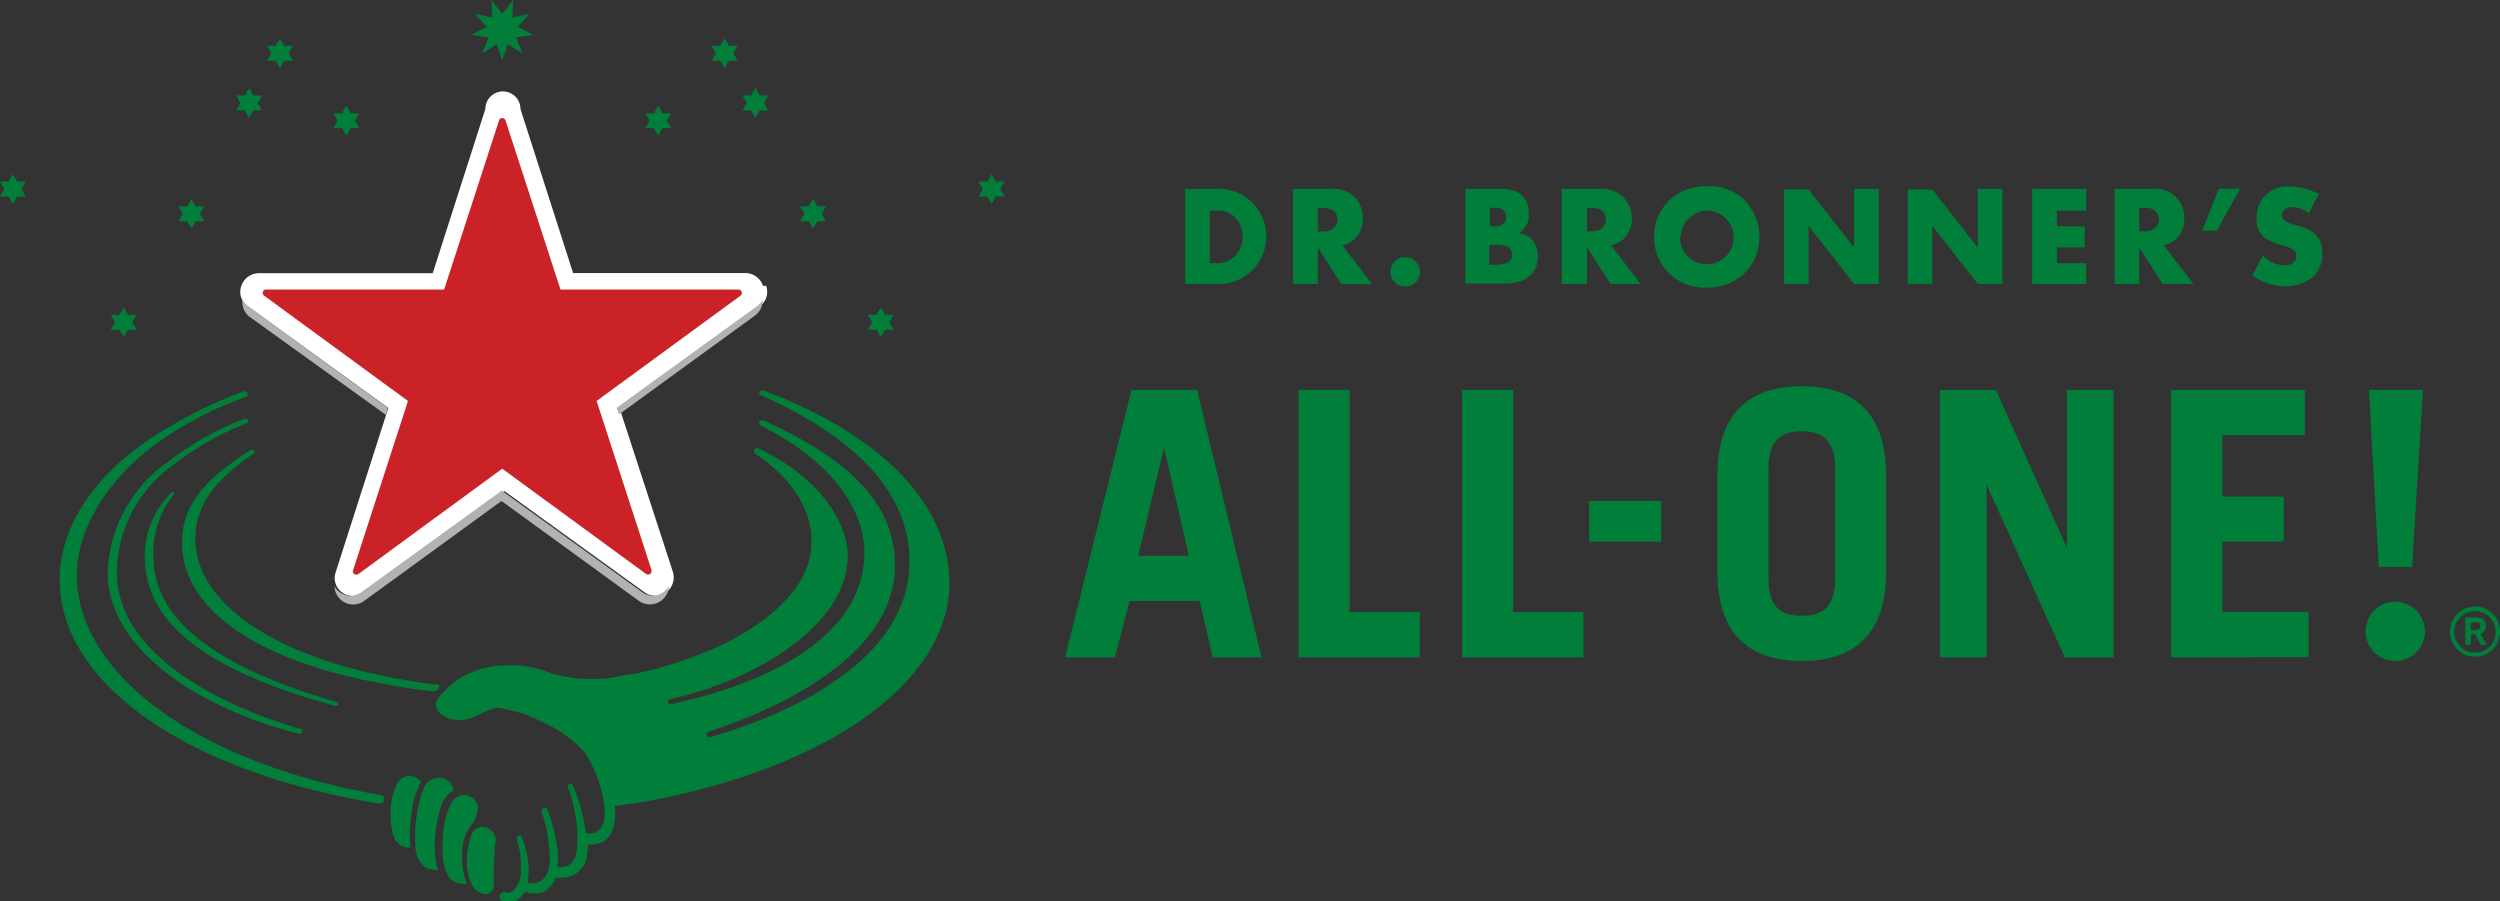<svg id="Layer_1" data-name="Layer 1" xmlns="http://www.w3.org/2000/svg" viewBox="0 0 142.47 51.36"><rect x="0" y="0" width="142.47" height="51.36" fill="#333333" stroke="none"/><defs><style>.cls-1{fill:#fff;}.cls-2{fill:#cb2228;}.cls-3{fill:#b2b2b2;}.cls-4,.cls-5{fill:#007e3a;}.cls-5{fill-rule:evenodd;}</style></defs><title>logo</title><path class="cls-1" d="M43.48,16.29a1.06,1.06,0,0,0-1-.73H32.66l-3-9.35a1,1,0,0,0-2,0l-3,9.36H14.75a1.06,1.06,0,0,0-1,.73,1,1,0,0,0,.38,1.16l8,5.79-3,9.36a1,1,0,0,0,.38,1.16,1.07,1.07,0,0,0,1.23,0l8-5.79,8,5.78a1.05,1.05,0,0,0,1.22,0,1.07,1.07,0,0,0,.39-1.16l-3.05-9.36,8-5.79a1,1,0,0,0,.36-1.16"/><path class="cls-2" d="M20.43,32.71a.21.21,0,0,1-.24,0,.18.18,0,0,1-.07-.21l3.13-9.65-8.2-6a.2.2,0,0,1-.07-.22.19.19,0,0,1,.19-.13H25.31l3.13-9.64a.17.17,0,0,1,.18-.13.2.2,0,0,1,.19.14l3.13,9.63H42.08a.21.21,0,0,1,.19.14.2.2,0,0,1-.07.21l-8.2,6,3.13,9.64a.22.22,0,0,1-.08.22.24.24,0,0,1-.23,0l-8.2-6Z"/><path class="cls-3" d="M22.09,23.24l-7.95-5.79a.94.94,0,0,1-.32-.39,1.07,1.07,0,0,0,.41,1L22,23.65Zm13.05,0,8-5.79a1,1,0,0,0,.32-.39A1.07,1.07,0,0,1,43,18l-7.73,5.62-.14-.41Zm-6.52,5.34,7.8,5.67A1.08,1.08,0,0,0,37.91,34a1,1,0,0,0,.21-.62,1.06,1.06,0,0,1-.31.36,1,1,0,0,1-1.22,0l-8-5.78-8,5.79a1.05,1.05,0,0,1-1.22,0,.94.94,0,0,1-.31-.35,1,1,0,0,0,.21.61,1.06,1.06,0,0,0,1.49.23l7.79-5.67Z"/><polygon class="cls-4" points="37.76 7.3 37.63 7.51 37.51 7.73 37.39 7.51 37.26 7.3 37.02 7.3 36.77 7.3 36.9 7.09 37.02 6.88 36.9 6.67 36.77 6.46 37.02 6.46 37.26 6.46 37.39 6.24 37.51 6.03 37.63 6.24 37.76 6.46 38 6.46 38.25 6.46 38.12 6.67 38 6.88 38.12 7.09 38.25 7.3 38 7.3 37.76 7.3"/><polygon class="cls-4" points="41.54 3.46 41.42 3.67 41.29 3.88 41.17 3.67 41.05 3.46 40.8 3.46 40.56 3.46 40.68 3.25 40.8 3.04 40.68 2.83 40.56 2.61 40.8 2.61 41.05 2.61 41.17 2.4 41.29 2.19 41.42 2.4 41.54 2.61 41.78 2.61 42.03 2.61 41.91 2.83 41.78 3.04 41.91 3.25 42.03 3.46 41.78 3.46 41.54 3.46"/><polygon class="cls-4" points="46.58 12.61 46.46 12.82 46.34 13.03 46.21 12.82 46.09 12.61 45.84 12.61 45.6 12.61 45.72 12.4 45.84 12.19 45.72 11.97 45.6 11.76 45.84 11.76 46.09 11.76 46.21 11.55 46.34 11.34 46.46 11.55 46.58 11.76 46.83 11.76 47.07 11.76 46.95 11.97 46.83 12.19 46.95 12.4 47.07 12.61 46.83 12.61 46.58 12.61"/><polygon class="cls-4" points="43.29 6.29 43.17 6.5 43.05 6.71 42.92 6.5 42.8 6.29 42.56 6.29 42.31 6.29 42.43 6.08 42.56 5.87 42.43 5.65 42.31 5.44 42.56 5.44 42.8 5.44 42.92 5.23 43.05 5.02 43.17 5.23 43.29 5.44 43.54 5.44 43.78 5.44 43.66 5.65 43.54 5.87 43.66 6.08 43.78 6.29 43.54 6.29 43.29 6.29"/><polygon class="cls-4" points="50.44 18.79 50.32 19 50.2 19.21 50.07 19 49.95 18.79 49.7 18.79 49.46 18.79 49.58 18.57 49.7 18.36 49.58 18.15 49.46 17.94 49.7 17.94 49.95 17.94 50.07 17.73 50.2 17.52 50.32 17.73 50.44 17.94 50.69 17.94 50.93 17.94 50.81 18.15 50.69 18.36 50.81 18.57 50.93 18.79 50.69 18.79 50.44 18.79"/><polygon class="cls-4" points="6.8 18.79 6.93 19 7.05 19.21 7.17 19 7.29 18.79 7.54 18.79 7.79 18.79 7.66 18.57 7.54 18.36 7.66 18.15 7.79 17.94 7.54 17.94 7.29 17.94 7.17 17.73 7.05 17.52 6.93 17.73 6.8 17.94 6.56 17.94 6.31 17.94 6.44 18.15 6.56 18.36 6.44 18.57 6.31 18.79 6.56 18.79 6.8 18.79"/><polygon class="cls-4" points="56.75 11.2 56.63 11.41 56.51 11.62 56.39 11.41 56.26 11.2 56.02 11.2 55.77 11.2 55.89 10.98 56.02 10.77 55.89 10.56 55.77 10.35 56.02 10.35 56.26 10.35 56.39 10.14 56.51 9.93 56.63 10.14 56.75 10.35 57 10.35 57.24 10.35 57.12 10.56 57 10.77 57.12 10.98 57.24 11.2 57 11.2 56.75 11.2"/><polygon class="cls-4" points="0.49 11.2 0.61 11.41 0.74 11.62 0.86 11.41 0.98 11.2 1.23 11.2 1.47 11.2 1.35 10.98 1.23 10.77 1.35 10.56 1.47 10.35 1.23 10.35 0.98 10.35 0.86 10.14 0.74 9.93 0.61 10.14 0.49 10.35 0.24 10.35 0 10.35 0.12 10.56 0.24 10.77 0.12 10.98 0 11.2 0.24 11.2 0.49 11.2"/><polygon class="cls-4" points="19.49 7.3 19.61 7.51 19.73 7.73 19.86 7.51 19.98 7.3 20.23 7.3 20.47 7.3 20.35 7.09 20.23 6.88 20.35 6.67 20.47 6.46 20.23 6.46 19.98 6.46 19.86 6.24 19.73 6.03 19.61 6.24 19.49 6.46 19.24 6.46 19 6.46 19.12 6.67 19.24 6.88 19.12 7.09 19 7.3 19.24 7.3 19.49 7.3"/><polygon class="cls-4" points="15.71 3.46 15.83 3.67 15.95 3.88 16.07 3.67 16.2 3.46 16.44 3.46 16.69 3.46 16.57 3.25 16.44 3.04 16.57 2.83 16.69 2.61 16.44 2.61 16.2 2.61 16.07 2.4 15.95 2.19 15.83 2.4 15.71 2.61 15.46 2.61 15.21 2.61 15.34 2.83 15.46 3.04 15.34 3.25 15.21 3.46 15.46 3.46 15.71 3.46"/><polygon class="cls-4" points="10.66 12.61 10.79 12.82 10.91 13.03 11.03 12.82 11.15 12.61 11.4 12.61 11.65 12.61 11.52 12.4 11.4 12.19 11.52 11.97 11.65 11.76 11.4 11.76 11.15 11.76 11.03 11.55 10.91 11.34 10.79 11.55 10.66 11.76 10.42 11.76 10.17 11.76 10.29 11.97 10.42 12.19 10.29 12.4 10.17 12.61 10.42 12.61 10.66 12.61"/><polygon class="cls-4" points="13.95 6.29 14.07 6.5 14.2 6.71 14.32 6.5 14.44 6.29 14.69 6.29 14.93 6.29 14.81 6.08 14.69 5.87 14.81 5.65 14.93 5.44 14.69 5.44 14.44 5.44 14.32 5.23 14.2 5.02 14.07 5.23 13.95 5.44 13.71 5.44 13.46 5.44 13.58 5.65 13.71 5.87 13.58 6.08 13.46 6.29 13.71 6.29 13.95 6.29"/><polygon class="cls-4" points="28.62 0.79 29.24 0 29.2 1 30.18 0.79 29.51 1.53 30.39 1.99 29.4 2.13 29.78 3.05 28.93 2.52 28.62 3.47 28.32 2.52 27.47 3.05 27.84 2.13 26.85 1.99 27.74 1.53 27.07 0.79 28.05 1 28.01 0 28.62 0.79"/><path class="cls-4" d="M19.18,40C12.9,38.21,8.75,35.57,8.75,31.77A5.2,5.2,0,0,1,9.89,28.2c.08-.1,0-.22-.14-.11a5.09,5.09,0,0,0-1.5,3.8c.12,3.63,3.43,6.29,10.84,8.34.11,0,.16,0,.19-.08A.15.15,0,0,0,19.18,40Z"/><path class="cls-4" d="M27.45,47.13c-.47,0-.62.48-.69.79a4.11,4.11,0,0,0-.15,1.18,3,3,0,0,0,.29,1.34,1,1,0,0,0,.55.47.49.49,0,0,0,.69-.51,16.06,16.06,0,0,1,.11-2.54A.77.77,0,0,0,27.45,47.13Z"/><path class="cls-4" d="M27,46.85c.15-.38.43-.88,0-1.33a.82.82,0,0,0-1.26.2,4.54,4.54,0,0,0-.5,2c-.09.8,0,2.21.62,2.51a1.08,1.08,0,0,0,.75.12,3.89,3.89,0,0,1-.27-1.76A2.55,2.55,0,0,1,27,46.85Z"/><path class="cls-4" d="M25.84,45.06a.82.82,0,0,0-.7-.73.93.93,0,0,0-1,.61,6,6,0,0,0-.38,1.5,7.06,7.06,0,0,0-.09,1.72,1.57,1.57,0,0,0,.55,1.25,1,1,0,0,0,.75.15,1.79,1.79,0,0,1-.14-.55,5.59,5.59,0,0,1,0-1.58,6.13,6.13,0,0,1,.28-1.4A1.52,1.52,0,0,1,25.84,45.06Z"/><path class="cls-4" d="M24,44.57a.81.81,0,0,0-.63-.35.84.84,0,0,0-.72.41,3.82,3.82,0,0,0-.39,2c.06,1,.24,1.26.43,1.43a.86.86,0,0,0,.71.23,6.64,6.64,0,0,1,.06-1.92A4.26,4.26,0,0,1,24,44.57Z"/><path class="cls-5" d="M23.63,11.66h0c-.22,0-.14,0-.07,0Z"/><path class="cls-5" d="M23.63,11.66h0Z"/><path class="cls-5" d="M23.67,11.66h0Z"/><path class="cls-4" d="M24.81,39c-.28,0-1.82-.24-3-.49-6.64-1.37-10.68-4.36-10.68-7.81,0-2.09,1.36-3.5,3.3-4.84a.26.26,0,0,0,.08-.08h0v0h0v0h0v-.08h0v0h0a.13.13,0,0,0-.15-.06h-.07c-2.77,1.77-3.92,3.22-3.92,5.3,0,3.74,4.24,6.71,11.34,8,0,0,1.52.31,3,.46A.32.32,0,0,0,25,39.2C25.08,39.08,25,39,24.81,39Z"/><path class="cls-4" d="M21.82,45.33c-10.74-1.85-17.44-7-17.44-12.55C4.38,30,6.31,27.05,9.31,25a21,21,0,0,1,4.74-2.4.15.15,0,0,0,.06-.06.16.16,0,0,0,0-.09.15.15,0,0,0-.1-.15h-.12a26.05,26.05,0,0,0-4.49,2.17c-3.78,2.26-6,5.36-6,8.57,0,5.93,7.3,11,18.25,12.76,0,0,.18,0,.22-.18S21.82,45.33,21.82,45.33Z"/><path class="cls-4" d="M9.74,26.6a16.43,16.43,0,0,1,4.32-2.48s.06,0,.07-.05h0v0h0a.19.19,0,0,0,0-.07.16.16,0,0,0-.13-.16H14a17,17,0,0,0-4.46,2.5A8.08,8.08,0,0,0,6.13,32.6c0,2.43,1.55,4.62,4.45,6.53a22.63,22.63,0,0,0,6.47,2.68.14.14,0,1,0,.08-.27c-1.08-.3-10.47-3-10.47-8.94A7.55,7.55,0,0,1,9.74,26.6Z"/><path class="cls-4" d="M43.49,22.25h-.07a.16.16,0,0,0-.15.16.17.17,0,0,0,0,.07l0,0h0s0,0,0,0h0C48.93,25,51.83,28.18,51.83,32c0,5.71-7,8.75-11.33,10,0,0-.17.06-.23-.08a.19.19,0,0,1,.11-.22C44.9,40.22,51,37.13,51,32.24c0-3-1.78-5.69-7.48-8.28h0a.13.13,0,0,0-.08,0,.06.06,0,0,0-.06,0,.16.16,0,0,0-.12.16.16.16,0,0,0,.11.14h0c4.63,2.34,5.89,5.28,5.89,7.2,0,5.14-6.22,7.65-11,8.66,0,0-.17,0-.2-.1a.12.12,0,0,1,.08-.16c4.56-1,10.17-4.06,10.17-8.2,0-1.77-1.47-4.4-5.12-6.12l0,0h-.06a.16.16,0,0,0-.15.16.13.13,0,0,0,0,.12l0,0c2.14,1.42,3.27,3.17,3.27,5.08,0,3.29-4.22,6.15-9.67,7.41h0l-.52.12-.24,0h0l-.5.11a8.49,8.49,0,0,1-3.86-.15,5.92,5.92,0,0,0-2.6-.47,5.09,5.09,0,0,0-2.61.71,5,5,0,0,0-1.15,1c-.61.59-.05,1.2.62,1.35a2,2,0,0,0,1.46-.21,7.79,7.79,0,0,1,1.12-.44,7.77,7.77,0,0,1,2.63.83,6.82,6.82,0,0,1,2.39,1.72,7.16,7.16,0,0,1,1.11,3c.11.72-.05,1.39-.5,1.56a.65.65,0,0,1-.55,0,10.16,10.16,0,0,0-.72-2.64c-.06-.14-.15-.16-.24-.11s-.07.17,0,.31a9,9,0,0,1,.49,2.57,5.25,5.25,0,0,1-.08,1.1.87.87,0,0,1-.44.64,1,1,0,0,1-.62.1,4.65,4.65,0,0,0,0-1,10.16,10.16,0,0,0-.56-2.24c-.06-.14-.16-.18-.26-.12s-.11.18-.05.32a7.43,7.43,0,0,1,.38,1.9,3.16,3.16,0,0,1,0,1.19,1.52,1.52,0,0,1-.19.47.79.79,0,0,1-.51.37.83.83,0,0,1-.52,0,3.24,3.24,0,0,0,.07-.64,5.27,5.27,0,0,0-.36-1.87c-.05-.14-.11-.21-.22-.18s-.1.18-.06.32a5.18,5.18,0,0,1,.19,1.67,1.51,1.51,0,0,1-.47,1.19h0a.32.32,0,0,1-.36.06.28.28,0,0,0-.36.15.27.27,0,0,0,.14.36.93.93,0,0,0,.94-.14,1.93,1.93,0,0,0,.35-.39,1.25,1.25,0,0,0,.43.07,1.14,1.14,0,0,0,.37,0,1.3,1.3,0,0,0,.86-.68h0l.09-.2a1.66,1.66,0,0,0,.32,0,1.49,1.49,0,0,0,.72-.17,1.4,1.4,0,0,0,.72-1h0a4.22,4.22,0,0,0,.07-.73,1.18,1.18,0,0,0,.28,0,1.23,1.23,0,0,0,.43-.09c.65-.25.94-1,.82-2.1a34.18,34.18,0,0,0,4.7-.9c8.46-2.14,14.38-6.57,14.38-11.85C54.05,28.59,50,24.66,43.49,22.25Z"/><path class="cls-4" d="M67.54,10.77h2.08a2.71,2.71,0,0,1,0,5.41H67.54ZM69.27,15a1.39,1.39,0,0,0,1.15-.46,1.55,1.55,0,0,0,.39-1.06,1.59,1.59,0,0,0-.39-1.06A1.42,1.42,0,0,0,69.27,12h-.33v3Zm8.92,1.19H76.44L75.1,14.1v2.08H73.69V10.77h2.19a1.66,1.66,0,0,1,1.33.48,1.73,1.73,0,0,1,.46,1.19,1.59,1.59,0,0,1-.49,1.2,1.53,1.53,0,0,1-.69.33Zm-2.83-3a1,1,0,0,0,.6-.14.73.73,0,0,0,.27-.53A.74.74,0,0,0,76,12a1,1,0,0,0-.6-.14H75.1v1.34Zm5.56,2.3a.84.84,0,1,1-1.68,0,.84.84,0,0,1,1.68,0Zm2.59-4.72H85.6c1,0,1.52.49,1.52,1.41a1.15,1.15,0,0,1-.59,1.12,1.25,1.25,0,0,1,.76.33,1.48,1.48,0,0,1,.35,1c0,.95-.72,1.53-1.87,1.53H83.51Zm1.66,2.13c.43,0,.66-.18.66-.53s-.23-.53-.66-.53h-.26V12.9Zm0,2.19c.7,0,1-.17,1-.57a.52.52,0,0,0-.26-.47,1.53,1.53,0,0,0-.75-.1h-.29v1.14Zm8.32,1.09H91.78L90.44,14.1v2.08H89V10.77h2.18a1.67,1.67,0,0,1,1.34.48A1.73,1.73,0,0,1,93,12.44a1.6,1.6,0,0,1-.5,1.2,1.44,1.44,0,0,1-.69.33Zm-2.84-3a1,1,0,0,0,.6-.14.69.69,0,0,0,.27-.53A.71.71,0,0,0,91.3,12a1,1,0,0,0-.6-.14h-.26v1.34Zm8.83-1.68a2.82,2.82,0,0,1,.78,2,2.87,2.87,0,0,1-1,2.21,3.06,3.06,0,0,1-2,.68,2.87,2.87,0,0,1-3-2.94,2.84,2.84,0,0,1,1-2.15,3.05,3.05,0,0,1,2-.69A2.9,2.9,0,0,1,99.53,11.51Zm-3.74,2A1.53,1.53,0,1,0,97.31,12,1.52,1.52,0,0,0,95.79,13.47Zm5.92-2.7h1.41l2.59,3.31V10.77h1.41v5.41h-1.41l-2.59-3.31v3.31h-1.41Zm7.05,0h1.41l2.59,3.31V10.77h1.4v5.41h-1.4l-2.59-3.31v3.31h-1.41ZM117.22,12v.9h1.58v1.2h-1.58V15h1.67v1.19h-3.08V10.77h3.08V12ZM125,16.18h-1.75l-1.34-2.08v2.08h-1.41V10.77h2.19a1.65,1.65,0,0,1,1.33.48,1.73,1.73,0,0,1,.46,1.19,1.59,1.59,0,0,1-.49,1.2,1.53,1.53,0,0,1-.69.33Zm-2.83-3a1,1,0,0,0,.6-.14.73.73,0,0,0,.27-.53.74.74,0,0,0-.27-.53,1,1,0,0,0-.6-.14h-.26v1.34Zm5.49-2.42-1.32,2.38h-.84l.94-2.38Zm3.9,1.4a1.42,1.42,0,0,0-.92-.36c-.34,0-.6.2-.6.47a.32.32,0,0,0,.13.26c.15.13.21.16.84.35.94.27,1.33.71,1.33,1.51a1.76,1.76,0,0,1-.55,1.41,2.41,2.41,0,0,1-1.57.51,3.28,3.28,0,0,1-1.87-.61l.6-1.13a1.88,1.88,0,0,0,1.24.55c.41,0,.68-.21.68-.53s-.18-.43-.84-.63a2.64,2.64,0,0,1-1-.43,1.32,1.32,0,0,1-.43-1.08,1.73,1.73,0,0,1,1.84-1.82,3.77,3.77,0,0,1,1.71.43Zm5,22.13A1.69,1.69,0,1,0,138.19,36,1.69,1.69,0,0,0,136.51,34.3ZM60.7,37.46l3.78-15.24h3.74l3.67,15.24H69.11l-.74-3.21h-4l-.83,3.21Zm4.16-5.79h2.89l-1.41-6.16h0ZM74,37.46V22.22h2.91V34.88h4v2.58Zm9.32,0V22.22h2.91V34.88h4v2.58Zm7.24-6.59V28.55h4.11v2.32Zm7.31-3.75c0-3.76,2-5.11,4.81-5.11s4.81,1.35,4.81,5.11v5.44c0,3.76-2,5.11-4.81,5.11s-4.81-1.35-4.81-5.11Zm2.91,5.82c0,1.69.74,2.15,1.9,2.15s1.9-.46,1.9-2.15v-6.2c0-1.69-.74-2.16-1.9-2.16s-1.9.47-1.9,2.16Zm9.77,4.52V22.22h3.19l4.05,9h0v-9h2.66V37.46h-2.78l-4.46-9.84h0v9.84Zm13.18,0V22.22h7.62v2.57h-4.7V28.3h3.5v2.57h-3.5v4h4.91v2.58Zm13.73-5.15h-1.9L135,22.22h3.08Z"/><path class="cls-4" d="M139.62,36a1.42,1.42,0,0,1,1.43-1.43A1.4,1.4,0,0,1,142.47,36,1.42,1.42,0,0,1,141,37.42,1.4,1.4,0,0,1,139.62,36Zm2.6,0a1.18,1.18,0,1,0-1.17,1.19A1.16,1.16,0,0,0,142.22,36Zm-1.73-.82h.59c.37,0,.58.16.58.48a.42.42,0,0,1-.3.45l.34.64h-.33l-.31-.6h-.25v.6h-.32Zm.57.73c.19,0,.3-.06.3-.23s-.11-.22-.3-.22h-.25v.45Z"/></svg>